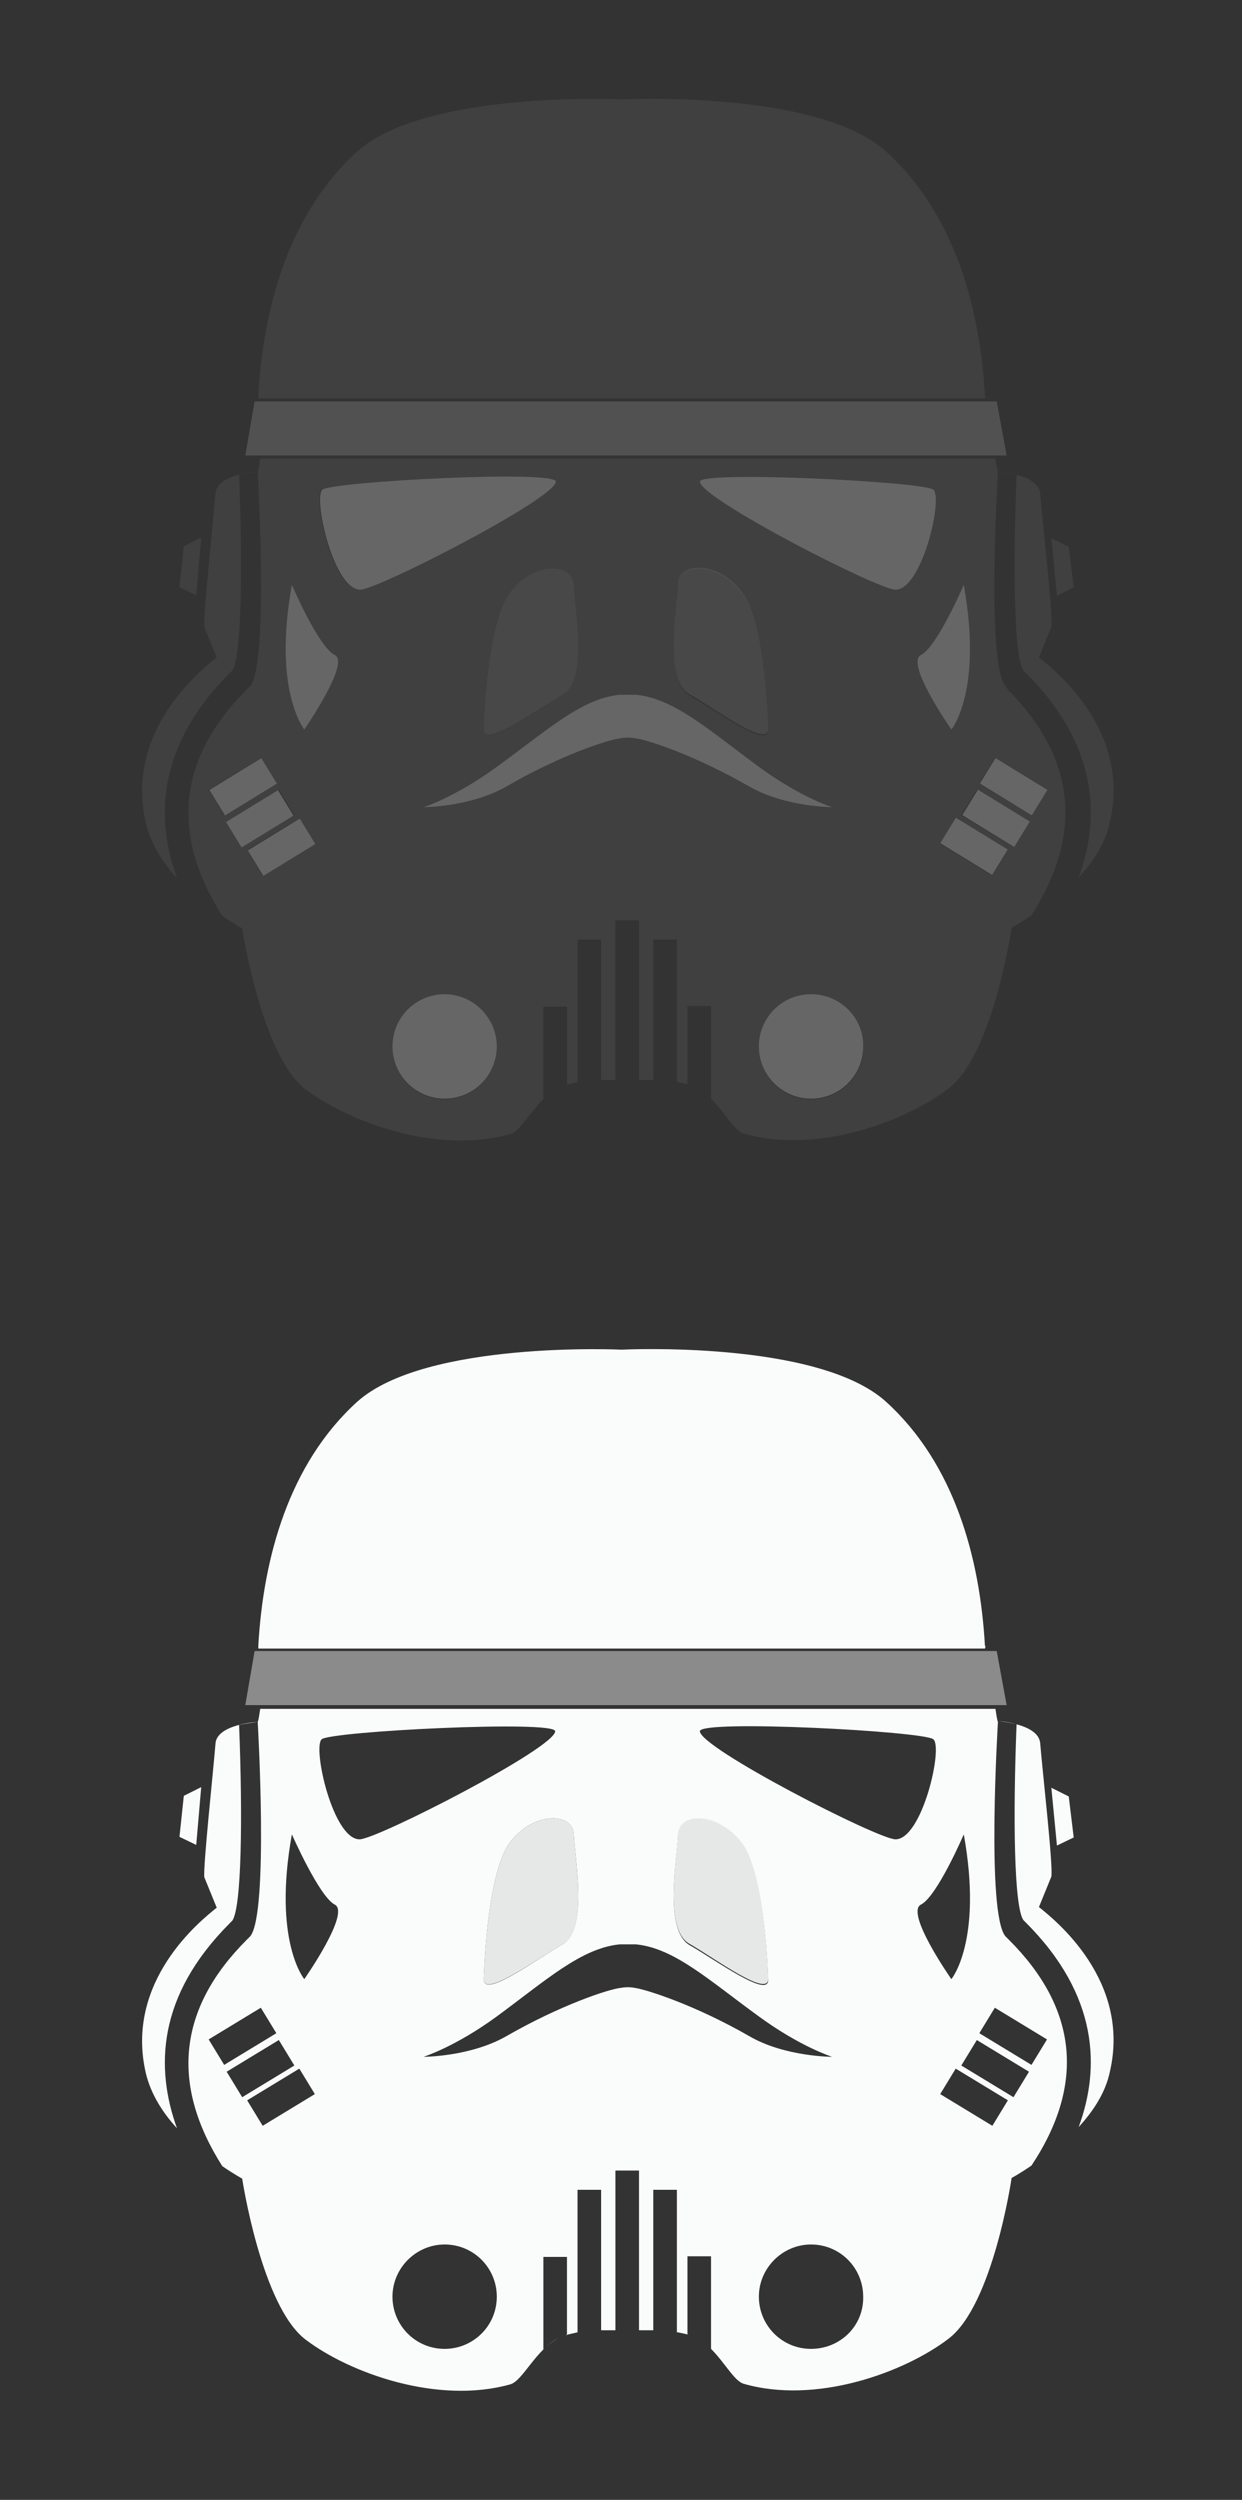 <?xml version="1.0" encoding="utf-8"?>
<!-- Generator: Adobe Illustrator 22.1.0, SVG Export Plug-In . SVG Version: 6.00 Build 0)  -->
<svg version="1.1" id="Layer_1" xmlns="http://www.w3.org/2000/svg" xmlns:xlink="http://www.w3.org/1999/xlink" x="0px" y="0px"
	 viewBox="0 0 200 402.3" style="enable-background:new 0 0 200 402.3;" xml:space="preserve">
<rect x="0" y="0" width="200" height="402.3" fill="#333333" stroke="none"/>
<style type="text/css">
	.st0{fill:#FAFBFB;}
	.st1{opacity:0.44;fill:#FAFBFB;enable-background:new    ;}
	.st2{opacity:0.9;fill:#FAFBFB;enable-background:new    ;}
	.st3{opacity:0.6;fill:#666666;enable-background:new    ;}
	.st4{opacity:0.25;}
	.st5{fill:#666666;}
	.st6{opacity:0.4;}
</style>
<g>
	<path class="st0" d="M158.6,264.8c-0.8-14.1-4.9-29.2-15.9-39.2c-11-10-42.6-8.4-42.6-8.4s-31.6-1.5-42.6,8.4
		c-11,10-15.1,25.1-15.9,39.2c0,0.2,0,0.3,0,0.5h117C158.7,265.1,158.7,265,158.6,264.8z"/>
	<g>
		<polygon class="st0" points="29.6,289 28.9,295.6 31.6,296.9 32.4,287.6 		"/>
	</g>
	<g>
		<polygon class="st0" points="172.1,289.1 172.9,295.7 170.2,297 169.3,287.7 		"/>
	</g>
	<polygon class="st1" points="160.5,265.7 100.8,265.7 41,265.7 39.5,274.4 100.8,274.4 162.1,274.4 	"/>
	<path class="st0" d="M37,309.5c0.1-0.1,0.3-0.3,0.4-0.4c1.5-2.1,1.7-16.5,1.1-31.5c1.3-0.3,2.5-0.4,2.9-0.5c0,0,0,0,0,0
		s-6.5,0.4-6.7,3.5c-0.4,4.9-2,19.7-1.8,21.5l2,4.9c-2.5,2-14.9,11.8-11.4,26.7c0.8,3.3,2.7,6.3,5,8.8C25,332.8,25.3,321.2,37,309.5
		z"/>
	<path class="st0" d="M167.3,306.9l2-4.9c0.3-1.8-1.4-16.6-1.8-21.5c-0.3-3.1-6.7-3.5-6.7-3.5s0,0,0,0c0.4,0,1.7,0.1,2.9,0.5
		c-0.6,15.1-0.4,29.4,1.1,31.5c0.1,0.1,0.2,0.2,0.4,0.4c11.7,11.7,12,23.4,8.5,32.9c2.3-2.5,4.3-5.5,5-8.8
		C182.2,318.7,169.8,308.9,167.3,306.9z"/>
	<path class="st0" d="M162.5,312.2c-0.2-0.2-0.4-0.4-0.5-0.5l-0.1-0.1c-3.1-3.7-1.2-34.5-1.2-34.5h0c-0.1-0.2-0.2-0.7-0.4-2.1H41.9
		c-0.2,1.4-0.3,1.9-0.4,2.1c0,0,1.8,30.8-1.2,34.5l-0.1,0.1c-0.1,0.1-0.3,0.3-0.5,0.5c-11,11-12.3,23.2-3.9,36.4
		c1.9,1.3,3.2,2,3.2,2s3.1,20.5,10.2,25.9s21.3,10.5,33,7.2c2-0.6,4.1-5.6,7.7-7.4c-0.9,0.4-1.7,1.1-2.4,1.8v-14.9h3.8v12.5
		c-0.1,0-0.2,0.1-0.2,0.1c0.6-0.2,1.3-0.3,2-0.5c0,0-0.1,0-0.1,0v-22.9h3.8v22.6c0,0-0.1,0-0.1,0c0.9,0,1.7,0,2.4,0v-25.7h1.9h1.9
		V375c-0.6,0-1.2,0-1.9,0c0.7,0,1.3,0,1.9,0c0.7,0,1.5,0,2.4,0c0,0-0.1,0-0.1,0v-22.6h3.8v22.9c0,0-0.1,0-0.1,0
		c0.7,0.1,1.4,0.3,2,0.4c-0.1,0-0.2-0.1-0.2-0.1v-12.5h3.8V378c2.2,2.2,3.7,5.1,5.2,5.6c11.7,3.4,25.9-1.8,33-7.2
		c7.2-5.4,10.2-25.9,10.2-25.9s1.3-0.7,3.2-2C174.8,335.4,173.5,323.2,162.5,312.2z M109.2,295.2c0.1-3.6,6.4-3.7,10.3,1.4
		c3.8,5.1,4.2,22,4.2,22c0.1,3.1-8.5-3.2-12.7-5.6C106.8,310.4,109.1,298.8,109.2,295.2z M92.4,295.2c0.1,3.6,2.4,15.2-1.8,17.7
		c-4.2,2.4-12.8,8.8-12.7,5.6c0,0,0.4-16.9,4.2-22C85.9,291.5,92.2,291.6,92.4,295.2z M33.6,328.2l8.4-5.1l2.5,4.1l-8.4,5.1
		L33.6,328.2z M39,337.5l-2.5-4.1l8.4-5.1l2.5,4.1L39,337.5z M42.3,342.1l-2.5-4.1l8.4-5.1l2.5,4.1L42.3,342.1z M49,318.5
		c0,0-5.1-6.1-2-23.3c0,0,4.4,10,6.9,11.3C56.5,307.8,49,318.5,49,318.5z M51.8,279.9c1.5-1.3,37.6-3.1,37.6-1.3
		c0,2.7-28.7,17.4-31.5,17.4C53.6,296,50.3,281.2,51.8,279.9z M71.6,378c-4.7,0-8.4-3.8-8.4-8.4s3.8-8.4,8.4-8.4
		c4.7,0,8.4,3.8,8.4,8.4C80,374.3,76.2,378,71.6,378z M102.2,319.9c-0.5-0.1-1.1-0.1-1.1-0.1s-0.6,0-1.1,0.1
		c-2,0.2-9.8,2.8-18.5,7.8c-5.8,3.3-13.3,3.3-13.3,3.3s5.1-1.6,11.8-6.5c7.9-5.8,13.6-11,19.8-11.6c0.2,0,1.1,0,1.3,0
		c0.2,0,1.1,0,1.3,0c6.2,0.6,11.8,5.8,19.8,11.6c6.7,4.9,11.8,6.5,11.8,6.5s-7.6,0-13.3-3.3C112,322.7,104.2,320.2,102.2,319.9z
		 M130.6,378c-4.7,0-8.4-3.8-8.4-8.4s3.8-8.4,8.4-8.4c4.7,0,8.4,3.8,8.4,8.4C139.1,374.3,135.3,378,130.6,378z M144.2,296
		c-2.8,0-31.5-14.7-31.5-17.4c0-1.9,36.1,0,37.6,1.3C151.9,281.2,148.5,296,144.2,296z M148.3,306.5c2.6-1.3,6.9-11.3,6.9-11.3
		c3.1,17.2-2,23.3-2,23.3S145.7,307.8,148.3,306.5z M159.8,342.1l-8.4-5.1l2.5-4.1l8.4,5.1L159.8,342.1z M163.2,337.5l-8.4-5.1
		l2.5-4.1l8.4,5.1L163.2,337.5z M166.1,332.3l-8.4-5.1l2.5-4.1l8.4,5.1L166.1,332.3z"/>
	<path class="st2" d="M82.1,296.5c-3.8,5.1-4.2,22-4.2,22c-0.1,3.1,8.5-3.2,12.7-5.6c4.2-2.4,1.9-14.1,1.8-17.7
		C92.2,291.6,85.9,291.5,82.1,296.5z"/>
	<path class="st2" d="M111,312.8c4.2,2.4,12.8,8.8,12.7,5.6c0,0-0.4-16.9-4.2-22c-3.8-5.1-10.2-4.9-10.3-1.4
		C109.1,298.8,106.8,310.4,111,312.8z"/>
</g>
<g>
	<polygon class="st3" points="160.5,64.6 100.8,64.6 41,64.6 39.5,73.3 100.8,73.3 162.1,73.3 	"/>
	<g class="st4">
		<path class="st5" d="M158.6,63.6c-0.8-14.1-4.9-29.2-15.9-39.2c-11-10-42.6-8.4-42.6-8.4s-31.6-1.5-42.6,8.4
			c-11,10-15.1,25.1-15.9,39.2c0,0.2,0,0.3,0,0.5h117C158.7,64,158.7,63.8,158.6,63.6z"/>
		<g>
			<polygon class="st5" points="29.6,87.9 28.9,94.5 31.6,95.8 32.4,86.5 			"/>
		</g>
		<g>
			<polygon class="st5" points="172.1,88 172.9,94.5 170.2,95.9 169.3,86.6 			"/>
		</g>
		<path class="st5" d="M37,108.3c0.1-0.1,0.3-0.3,0.4-0.4c1.5-2.1,1.7-16.5,1.1-31.5c1.3-0.3,2.5-0.4,2.9-0.5c0,0,0,0,0,0
			s-6.5,0.4-6.7,3.5c-0.4,4.9-2,19.7-1.8,21.5l2,4.9c-2.5,2-14.9,11.8-11.4,26.7c0.8,3.3,2.7,6.3,5,8.8C25,131.7,25.3,120,37,108.3z
			"/>
		<g>
			<g>
				<path class="st5" d="M167.3,105.8l2-4.9c0.3-1.8-1.4-16.6-1.8-21.5c-0.3-3.1-6.7-3.5-6.7-3.5s0,0,0,0c0.4,0,1.7,0.1,2.9,0.5
					c-0.6,15.1-0.4,29.4,1.1,31.5c0.1,0.1,0.2,0.2,0.4,0.4c11.7,11.7,12,23.4,8.5,32.9c2.3-2.5,4.3-5.5,5-8.8
					C182.2,117.5,169.8,107.8,167.3,105.8z"/>
			</g>
		</g>
		<path class="st5" d="M162,110.5l-0.1-0.1c-3.1-3.7-1.2-34.5-1.2-34.5h0c-0.1-0.2-0.2-0.7-0.4-2.1H41.9c-0.2,1.4-0.3,1.9-0.4,2.1
			c0,0,1.8,30.8-1.2,34.5l-0.1,0.1c-0.1,0.1-0.3,0.3-0.5,0.5c-11,11-12.3,23.2-3.9,36.4c1.9,1.3,3.2,2,3.2,2s3.1,20.5,10.2,25.9
			c7.2,5.4,21.3,10.5,33,7.2c2-0.6,4.1-5.6,7.7-7.4c-0.9,0.4-1.7,1.1-2.4,1.8v-14.9h3.8v12.5c-0.1,0-0.2,0.1-0.2,0.1
			c0.6-0.2,1.3-0.3,2-0.5c0,0-0.1,0-0.1,0v-22.9h3.8v22.6c0,0-0.1,0-0.1,0c0.9,0,1.7,0,2.4,0v-25.7h1.9h1.9v25.7c-0.6,0-1.2,0-1.9,0
			c0.7,0,1.3,0,1.9,0c0.7,0,1.5,0,2.4,0c0,0-0.1,0-0.1,0v-22.6h3.8v22.9c0,0-0.1,0-0.1,0c0.7,0.1,1.4,0.3,2,0.4
			c-0.1,0-0.2-0.1-0.2-0.1v-12.5h3.8v14.9c2.2,2.2,3.7,5.1,5.2,5.6c11.7,3.4,25.9-1.8,33-7.2c7.2-5.4,10.2-25.9,10.2-25.9
			s1.3-0.7,3.2-2c8.4-13.2,7.1-25.4-3.9-36.4C162.3,110.8,162.1,110.7,162,110.5z M109.2,94.1c0.1-3.6,6.4-3.7,10.3,1.4
			c3.8,5.1,4.2,22,4.2,22c0.1,3.1-8.5-3.2-12.7-5.6C106.8,109.3,109.1,97.6,109.2,94.1z M92.4,94.1c0.1,3.6,2.4,15.2-1.8,17.7
			c-4.2,2.4-12.8,8.8-12.7,5.6c0,0,0.4-16.9,4.2-22C85.9,90.3,92.2,90.5,92.4,94.1z M33.6,127.1L42,122l2.5,4.1l-8.4,5.1L33.6,127.1
			z M39,136.3l-2.5-4.1l8.4-5.1l2.5,4.1L39,136.3z M42.3,140.9l-2.5-4.1l8.4-5.1l2.5,4.1L42.3,140.9z M49,117.4c0,0-5.1-6.1-2-23.3
			c0,0,4.4,10,6.9,11.3C56.5,106.6,49,117.4,49,117.4z M51.8,78.8c1.5-1.3,37.6-3.1,37.6-1.3c0,2.7-28.7,17.4-31.5,17.4
			C53.6,94.9,50.3,80.1,51.8,78.8z M71.6,176.9c-4.7,0-8.4-3.8-8.4-8.4c0-4.7,3.8-8.4,8.4-8.4c4.7,0,8.4,3.8,8.4,8.4
			C80,173.1,76.2,176.9,71.6,176.9z M102.2,118.8c-0.5-0.1-1.1-0.1-1.1-0.1s-0.6,0-1.1,0.1c-2,0.2-9.8,2.8-18.5,7.8
			c-5.8,3.3-13.3,3.3-13.3,3.3s5.1-1.6,11.8-6.5c7.9-5.8,13.6-11,19.8-11.6c0.2,0,1.1,0,1.3,0c0.2,0,1.1,0,1.3,0
			c6.2,0.6,11.8,5.8,19.8,11.6c6.7,4.9,11.8,6.5,11.8,6.5s-7.6,0-13.3-3.3C112,121.6,104.2,119,102.2,118.8z M130.6,176.9
			c-4.7,0-8.4-3.8-8.4-8.4c0-4.7,3.8-8.4,8.4-8.4c4.7,0,8.4,3.8,8.4,8.4C139.1,173.1,135.3,176.9,130.6,176.9z M144.2,94.9
			c-2.8,0-31.5-14.7-31.5-17.4c0-1.9,36.1,0,37.6,1.3C151.9,80.1,148.5,94.9,144.2,94.9z M148.3,105.4c2.6-1.3,6.9-11.3,6.9-11.3
			c3.1,17.2-2,23.3-2,23.3S145.7,106.6,148.3,105.4z M159.8,140.9l-8.4-5.1l2.5-4.1l8.4,5.1L159.8,140.9z M163.2,136.3l-8.4-5.1
			l2.5-4.1l8.4,5.1L163.2,136.3z M166.1,131.2l-8.4-5.1l2.5-4.1l8.4,5.1L166.1,131.2z"/>
	</g>
	
		<rect x="40.4" y="133.9" transform="matrix(0.853 -0.523 0.523 0.853 -64.588 43.772)" class="st5" width="9.8" height="4.8"/>
	<path class="st5" d="M53.9,105.4c-2.6-1.3-6.9-11.3-6.9-11.3c-3.1,17.1,2,23.3,2,23.3S56.5,106.6,53.9,105.4z"/>
	<path class="st5" d="M71.6,160c-4.7,0-8.4,3.8-8.4,8.4c0,4.7,3.8,8.4,8.4,8.4c4.7,0,8.4-3.8,8.4-8.4C80,163.8,76.2,160,71.6,160z"
		/>
	<path class="st5" d="M89.5,77.5c0-1.9-36.1,0-37.6,1.3c-1.5,1.3,1.8,16.1,6.1,16.1C60.8,94.9,89.5,80.2,89.5,77.5z"/>
	<g class="st6">
		<path class="st5" d="M111,111.7c4.2,2.4,12.8,8.8,12.7,5.6c0,0-0.4-16.9-4.2-22c-3.8-5.1-10.2-4.9-10.3-1.4
			C109.1,97.6,106.8,109.3,111,111.7z"/>
		<path class="st5" d="M82.1,95.4c-3.8,5.1-4.2,22-4.2,22c-0.1,3.1,8.5-3.2,12.7-5.6c4.2-2.4,1.9-14.1,1.8-17.7
			C92.2,90.5,85.9,90.3,82.1,95.4z"/>
	</g>
	<rect x="37" y="129.3" transform="matrix(0.853 -0.522 0.522 0.853 -62.656 41.303)" class="st5" width="9.8" height="4.8"/>
	
		<rect x="34.2" y="124.2" transform="matrix(0.853 -0.523 0.523 0.853 -60.413 39.077)" class="st5" width="9.8" height="4.8"/>
	<path class="st5" d="M122.2,123.4c-7.9-5.8-13.6-11-19.8-11.6c-0.2,0-1.1,0-1.3,0c-0.2,0-1.1,0-1.3,0c-6.2,0.6-11.8,5.8-19.8,11.6
		c-6.7,4.9-11.8,6.5-11.8,6.5s7.5,0,13.3-3.3c8.6-5,16.5-7.6,18.5-7.8c0.5-0.1,1.1-0.1,1.1-0.1s0.6,0,1.1,0.1
		c2,0.2,9.8,2.8,18.5,7.8c5.8,3.3,13.3,3.3,13.3,3.3S128.9,128.3,122.2,123.4z"/>
	
		<rect x="157.9" y="126.8" transform="matrix(0.523 -0.853 0.853 0.523 -35.783 199.554)" class="st5" width="4.8" height="9.8"/>
	<path class="st5" d="M130.6,160c-4.7,0-8.4,3.8-8.4,8.4c0,4.7,3.8,8.4,8.4,8.4c4.7,0,8.4-3.8,8.4-8.4
		C139.1,163.8,135.3,160,130.6,160z"/>
	
		<rect x="160.7" y="121.7" transform="matrix(0.523 -0.853 0.853 0.523 -30.067 199.518)" class="st5" width="4.8" height="9.8"/>
	<path class="st5" d="M150.3,78.8c-1.5-1.3-37.6-3.1-37.6-1.3c0,2.7,28.7,17.4,31.5,17.4C148.5,94.9,151.9,80.1,150.3,78.8z"/>
	
		<rect x="154.5" y="131.4" transform="matrix(0.522 -0.853 0.853 0.522 -41.318 198.895)" class="st5" width="4.8" height="9.8"/>
	<path class="st5" d="M155.2,94.1c0,0-4.3,10-6.9,11.3c-2.6,1.3,4.9,12,4.9,12S158.3,111.3,155.2,94.1z"/>
</g>
</svg>
